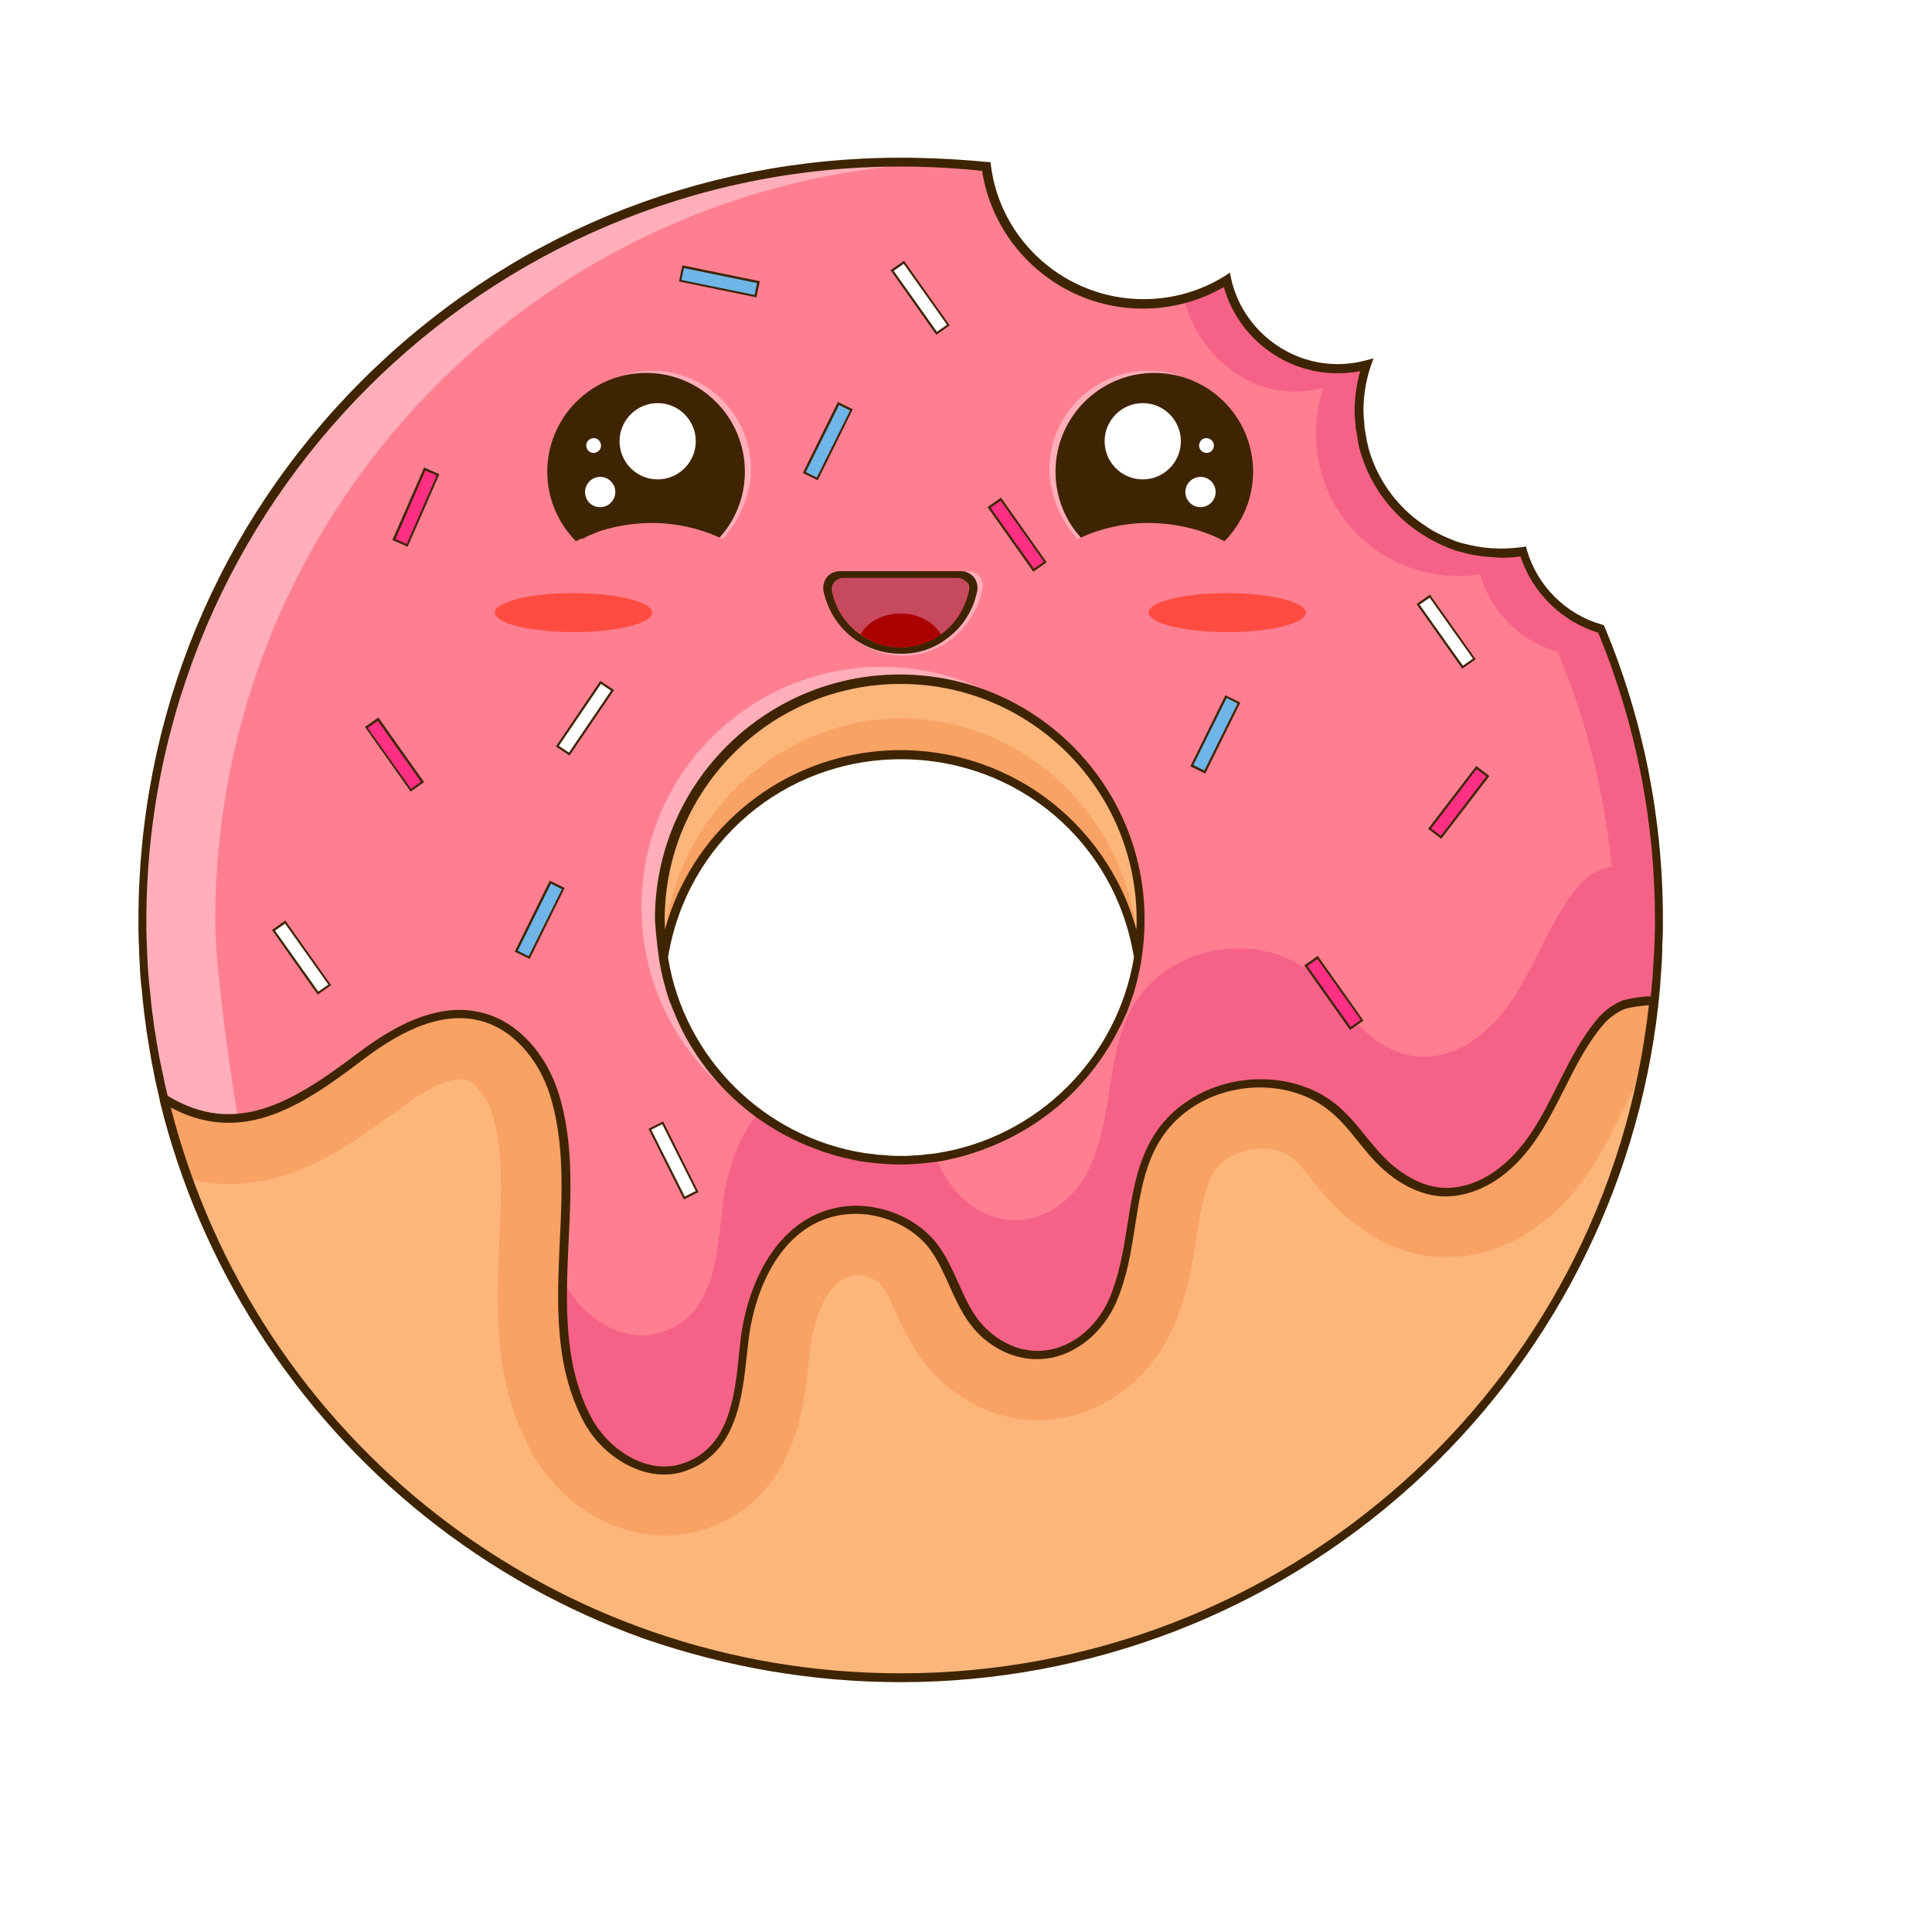 <svg xmlns="http://www.w3.org/2000/svg" xmlns:xlink="http://www.w3.org/1999/xlink" width="256" zoomAndPan="magnify" viewBox="0 0 192 192" height="256" preserveAspectRatio="xMidYMid meet" version="1.0"><defs><clipPath id="cc440596d0"><path d="M 13.758 15.672 L 165.258 15.672 L 165.258 167.172 L 13.758 167.172 Z M 13.758 15.672 " clip-rule="nonzero"/></clipPath></defs><rect x="-19.2" width="230.4" fill="#ffffff" y="-19.2" height="230.4" fill-opacity="1"/><path fill="#fcb679" d="M 159.074 62.516 C 155.348 61.457 152.41 58.547 151.348 54.82 C 150.652 54.941 149.926 54.973 149.168 54.973 C 142.652 54.973 137.168 50.578 135.531 44.578 C 135.473 44.336 135.41 44.094 135.352 43.852 C 135.137 42.883 135.047 41.883 135.047 40.852 C 135.047 39.246 135.32 37.699 135.805 36.277 C 134.867 36.52 133.895 36.641 132.895 36.641 C 127.531 36.641 123.02 32.883 121.898 27.824 C 119.473 29.336 116.625 30.215 113.566 30.215 C 105.594 30.215 98.988 24.277 97.961 16.551 C 95.172 16.246 92.355 16.066 89.477 16.066 C 47.906 16.098 14.18 49.82 14.18 91.422 C 14.18 92.664 14.211 93.906 14.27 95.148 C 14.516 99.969 15.18 104.633 16.27 109.18 C 24.238 142.207 53.996 166.75 89.477 166.75 C 128.23 166.75 160.164 137.477 164.316 99.816 C 164.316 99.723 164.348 99.602 164.348 99.512 C 164.5 98.059 164.621 96.605 164.68 95.148 C 164.742 93.906 164.773 92.664 164.773 91.422 C 164.832 81.18 162.773 71.426 159.074 62.516 Z M 89.508 115.297 C 77.598 115.297 67.691 106.574 65.902 95.148 C 67.691 83.727 77.566 75 89.508 75 C 101.445 75 111.324 83.727 113.109 95.148 C 111.324 106.574 101.414 115.297 89.508 115.297 Z M 89.508 115.297 " fill-opacity="1" fill-rule="nonzero"/><path fill="#f28243" d="M 159.074 62.516 C 155.348 61.457 152.41 58.547 151.348 54.82 C 150.652 54.941 149.926 54.973 149.168 54.973 C 141.348 54.973 135.047 48.641 135.047 40.852 C 135.047 39.246 135.32 37.699 135.805 36.277 C 134.867 36.52 133.895 36.641 132.895 36.641 C 127.531 36.641 123.02 32.883 121.898 27.824 C 119.473 29.336 116.625 30.215 113.566 30.215 C 105.594 30.215 98.988 24.277 97.961 16.551 C 95.172 16.25 92.355 16.066 89.477 16.066 C 47.906 16.098 14.18 49.82 14.18 91.422 C 14.18 97.543 14.906 103.48 16.27 109.18 C 16.938 111.906 17.727 114.57 18.695 117.176 C 20 117.48 21.363 117.664 22.695 117.664 C 29.27 117.664 34.602 114.027 39.543 110.301 C 42.844 107.785 44.723 107.27 45.723 107.27 C 45.934 107.27 46.117 107.301 46.297 107.328 C 47.27 107.602 48.359 108.965 48.902 110.633 C 50.023 114.176 49.844 118.48 49.633 123.023 C 49.328 129.629 48.965 137.113 52.723 144.113 C 55.48 149.266 60.723 152.598 66.086 152.598 C 67.449 152.598 68.812 152.387 70.086 151.961 C 72.871 151.023 76.598 148.812 78.66 143.598 C 79.781 140.719 80.113 137.691 80.387 135.234 C 80.445 134.781 80.477 134.359 80.539 133.934 C 80.902 130.812 82.324 127.238 84.598 126.781 C 84.75 126.754 84.93 126.723 85.113 126.723 C 86.266 126.723 87.324 127.297 87.719 127.844 C 88.145 128.418 88.535 129.328 88.961 130.266 C 89.961 132.508 91.203 135.266 93.93 137.598 C 96.625 139.902 99.84 141.145 103.172 141.145 C 108.809 141.145 114.051 137.539 116.562 131.965 C 117.988 128.781 118.504 125.57 118.957 122.723 C 119.684 118.148 120.141 116.297 122.078 115.055 C 122.988 114.48 124.199 114.148 125.383 114.148 C 126.531 114.148 127.594 114.449 128.32 114.996 C 128.926 115.449 129.594 116.27 130.383 117.238 C 131.289 118.359 132.32 119.633 133.684 120.844 C 136.41 123.238 139.5 124.66 142.684 124.902 C 143.047 124.934 143.441 124.934 143.805 124.934 C 146.863 124.934 150.016 123.875 152.684 121.934 C 157.047 118.812 159.137 114.602 161.016 110.875 C 161.801 109.328 162.527 107.844 163.348 106.633 C 163.801 104.391 164.164 102.09 164.438 99.785 C 164.438 99.695 164.469 99.574 164.469 99.48 C 164.742 96.816 164.895 94.117 164.895 91.391 C 164.832 81.18 162.773 71.426 159.074 62.516 Z M 89.508 115.297 C 76.324 115.297 65.629 104.602 65.629 91.422 C 65.629 78.242 76.324 67.547 89.508 67.547 C 102.688 67.547 113.383 78.242 113.383 91.422 C 113.383 104.602 102.688 115.297 89.508 115.297 Z M 113.109 95.148 C 111.324 83.727 101.445 75 89.508 75 C 77.566 75 67.691 83.727 65.902 95.148 C 66.176 81.395 77.902 70.695 90.84 71.426 C 102.867 72.09 112.898 82.422 113.109 95.148 Z M 113.109 95.148 " fill-opacity="0.38" fill-rule="nonzero"/><path fill="#ff7f91" d="M 159.074 62.516 C 155.348 61.457 152.41 58.547 151.348 54.82 C 150.652 54.941 149.926 54.973 149.168 54.973 C 141.348 54.973 135.047 48.641 135.047 40.852 C 135.047 39.246 135.32 37.699 135.805 36.277 C 134.867 36.52 133.895 36.641 132.895 36.641 C 127.531 36.641 123.02 32.883 121.898 27.824 C 119.473 29.336 116.625 30.215 113.566 30.215 C 105.594 30.215 98.988 24.277 97.961 16.551 C 95.172 16.25 92.355 16.066 89.477 16.066 C 47.906 16.098 14.18 49.82 14.18 91.422 C 14.18 97.543 14.906 103.48 16.27 109.18 C 23.512 113.691 29.574 109.664 35.602 105.117 C 39.18 102.391 43.633 99.875 47.996 101.059 C 51.48 101.996 53.965 105.207 55.055 108.633 C 58.359 118.996 53.145 131.176 58.387 141.055 C 60.207 144.477 64.297 147.023 67.965 145.781 C 73.324 143.992 73.449 137.844 73.992 133.145 C 74.629 127.812 77.324 121.633 83.145 120.418 C 86.656 119.66 90.871 121.148 92.93 124.145 C 94.871 126.934 95.383 130.418 98.02 132.691 C 102.504 136.539 108.23 134.418 110.504 129.328 C 113.535 122.57 111.293 114.176 118.441 109.602 C 122.441 107.059 128.168 106.938 132.047 109.785 C 134.379 111.512 135.715 114.086 137.863 115.965 C 139.352 117.27 141.168 118.27 143.105 118.418 C 145.137 118.602 147.137 117.844 148.773 116.664 C 153.926 112.934 155.016 106.238 158.953 101.543 C 159.59 100.785 160.5 100.117 161.406 99.754 C 161.621 99.664 164.379 99.148 164.316 99.602 C 164.316 99.574 164.348 99.512 164.348 99.453 C 164.621 96.785 164.773 94.09 164.773 91.363 C 164.832 81.18 162.773 71.426 159.074 62.516 Z M 89.508 115.297 C 76.324 115.297 65.629 104.602 65.629 91.422 C 65.629 78.242 76.324 67.547 89.508 67.547 C 102.688 67.547 113.383 78.242 113.383 91.422 C 113.383 104.602 102.688 115.297 89.508 115.297 Z M 89.508 115.297 " fill-opacity="1" fill-rule="nonzero"/><path fill="#ffffff" d="M 87.629 66.273 C 92.93 66.273 97.809 68 101.777 70.91 C 98.203 68.758 93.992 67.516 89.508 67.516 C 76.324 67.516 65.629 78.211 65.629 91.391 C 65.629 99.301 69.449 106.301 75.355 110.633 C 68.387 106.449 63.75 98.848 63.75 90.148 C 63.75 76.969 74.445 66.273 87.629 66.273 Z M 93.113 16.188 C 91.93 16.125 90.719 16.098 89.508 16.098 C 47.906 16.098 14.18 49.82 14.18 91.422 C 14.18 97.543 14.906 103.48 16.27 109.18 C 19.875 111.449 23.633 111.117 23.633 111.117 C 23.633 111.117 21.391 97.543 21.391 91.422 C 21.422 51.031 53.207 18.066 93.113 16.188 Z M 74.023 46.883 C 74.023 49.215 72.902 51.73 71.508 53.426 C 71.629 53.457 71.75 53.547 71.84 53.578 C 73.387 51.852 74.629 49.184 74.629 46.668 C 74.629 41.246 70.234 36.852 64.812 36.852 C 63.602 36.852 62.449 37.062 61.387 37.457 C 62.266 37.184 63.207 37.062 64.176 37.062 C 69.629 37.062 74.023 41.457 74.023 46.883 Z M 114.109 36.852 C 108.688 36.852 104.293 41.246 104.293 46.668 C 104.293 49.184 105.504 51.852 107.082 53.578 C 107.172 53.516 107.324 53.457 107.414 53.426 C 106.051 51.73 104.898 49.246 104.898 46.883 C 104.898 41.457 109.293 37.062 114.715 37.062 C 115.684 37.062 116.625 37.215 117.504 37.457 C 116.473 37.062 115.32 36.852 114.109 36.852 Z M 95.504 57.215 C 96.262 57.215 96.871 57.91 96.719 58.668 C 96.355 60.547 95.262 62.152 93.75 63.215 C 93.535 63.363 93.293 63.516 93.082 63.637 C 92.02 64.215 90.809 64.578 89.508 64.578 C 88.203 64.578 86.992 64.242 85.93 63.637 C 85.688 63.516 85.477 63.363 85.266 63.215 C 84.719 62.82 84.113 62.457 83.508 62 C 83.961 62.605 84.508 63.215 85.113 63.668 C 85.355 63.848 85.566 63.969 85.809 64.121 C 86.961 64.789 88.355 65.152 89.777 65.152 C 91.203 65.152 92.535 64.758 93.688 64.09 C 93.93 63.941 94.172 63.789 94.414 63.605 C 96.051 62.395 97.234 60.578 97.656 58.457 C 97.809 57.609 97.172 56.789 96.324 56.789 L 91.234 56.789 Z M 95.504 57.215 " fill-opacity="0.37" fill-rule="nonzero"/><path fill="#ee4b80" d="M 117.656 29.457 C 117.684 29.52 117.684 29.609 117.715 29.703 C 117.473 29.762 117.23 29.824 116.988 29.883 C 117.23 29.73 117.441 29.578 117.656 29.457 Z M 164.801 89.727 C 164.801 89.605 164.801 89.484 164.801 89.363 C 164.801 88.816 164.77 88.242 164.742 87.695 C 164.742 87.605 164.742 87.543 164.742 87.453 C 164.711 86.938 164.68 86.453 164.648 85.938 C 164.648 85.848 164.648 85.727 164.621 85.637 C 164.59 85.09 164.527 84.543 164.469 84 C 164.469 83.879 164.438 83.758 164.438 83.664 C 164.379 83.152 164.316 82.637 164.258 82.152 C 164.258 82.09 164.258 82.031 164.227 81.969 C 164.164 81.422 164.074 80.879 164.016 80.332 C 163.984 80.211 163.984 80.09 163.953 79.969 C 163.863 79.422 163.773 78.879 163.68 78.363 C 163.68 78.301 163.648 78.273 163.648 78.211 C 163.559 77.727 163.469 77.211 163.379 76.727 C 163.348 76.605 163.316 76.484 163.316 76.363 C 163.227 75.848 163.105 75.332 162.984 74.816 C 162.953 74.695 162.922 74.574 162.895 74.484 C 162.801 74.031 162.68 73.605 162.59 73.184 C 162.559 73.059 162.527 72.938 162.5 72.848 C 162.5 72.816 162.469 72.789 162.469 72.758 C 161.559 69.273 160.438 65.879 159.074 62.605 C 155.348 61.547 152.41 58.637 151.348 54.91 C 150.652 55.031 149.926 55.062 149.168 55.062 C 141.348 55.062 135.047 48.73 135.047 40.941 C 135.047 39.336 135.32 37.793 135.805 36.367 C 134.867 36.609 133.895 36.73 132.895 36.73 C 127.531 36.73 123.02 32.973 121.898 27.914 C 120.625 28.73 119.199 29.336 117.684 29.762 C 118.898 34.699 123.32 38.914 128.625 38.914 C 129.625 38.914 130.594 38.793 131.531 38.551 C 131.047 39.973 130.773 41.52 130.773 43.125 C 130.773 50.941 137.109 57.242 144.895 57.242 C 145.621 57.242 146.348 57.184 147.078 57.094 C 148.168 60.789 151.074 63.727 154.805 64.789 C 157.59 71.484 159.438 78.668 160.164 86.148 C 159.711 86.242 159.316 86.301 159.258 86.332 C 158.348 86.695 157.41 87.363 156.801 88.121 C 152.895 92.816 151.805 99.512 146.621 103.238 C 144.984 104.422 142.957 105.148 140.957 104.996 C 138.984 104.844 137.168 103.844 135.715 102.543 C 133.562 100.633 132.23 98.059 129.895 96.359 C 126.02 93.512 120.293 93.633 116.293 96.18 C 109.141 100.723 111.383 109.148 108.352 115.906 C 106.051 120.996 100.355 123.117 95.871 119.27 C 94.566 118.148 93.75 116.691 93.051 115.207 C 91.898 115.391 90.688 115.48 89.477 115.48 C 84.113 115.48 79.176 113.723 75.203 110.754 C 73.234 113.301 72.176 116.664 71.812 119.754 C 71.234 124.48 71.145 130.602 65.781 132.387 C 62.113 133.629 58.023 131.055 56.207 127.66 C 56.117 127.48 56.023 127.297 55.934 127.086 C 55.812 132.023 56.086 136.844 58.387 141.234 C 60.207 144.66 64.297 147.203 67.965 145.961 C 73.324 144.176 73.449 138.023 73.992 133.328 C 74.629 127.996 77.324 121.812 83.145 120.602 C 86.656 119.844 90.871 121.328 92.93 124.328 C 94.871 127.117 95.383 130.602 98.02 132.871 C 102.504 136.723 108.23 134.602 110.504 129.508 C 113.535 122.754 111.293 114.359 118.441 109.785 C 122.441 107.238 128.168 107.117 132.047 109.965 C 134.379 111.691 135.715 114.27 137.863 116.148 C 139.352 117.449 141.168 118.449 143.105 118.602 C 145.137 118.785 147.137 118.027 148.773 116.844 C 153.926 113.117 155.016 106.422 158.953 101.723 C 159.316 101.301 159.801 100.875 160.285 100.543 C 160.348 100.512 160.41 100.48 160.469 100.422 C 160.531 100.391 160.559 100.359 160.621 100.332 C 160.68 100.301 160.742 100.27 160.773 100.238 C 160.832 100.211 160.895 100.18 160.953 100.148 C 161.016 100.117 161.043 100.09 161.105 100.09 C 161.195 100.027 161.316 99.996 161.406 99.938 C 161.621 99.848 164.379 99.332 164.316 99.785 C 164.316 99.754 164.348 99.695 164.348 99.633 C 164.621 96.969 164.77 94.27 164.77 91.543 C 164.832 90.848 164.801 90.27 164.801 89.727 Z M 164.801 89.727 " fill-opacity="0.55" fill-rule="nonzero"/><path fill="#3f2401" d="M 74.023 46.883 C 74.023 49.395 73.082 51.699 71.508 53.426 C 69.539 52.516 67.176 51.973 64.844 51.973 C 62.113 51.973 59.359 52.637 57.238 53.789 C 55.48 52.004 54.387 49.578 54.387 46.883 C 54.387 41.457 58.781 37.062 64.207 37.062 C 69.629 37.062 74.023 41.457 74.023 46.883 Z M 57.844 53.578 C 58.449 53.246 59.086 52.973 59.781 52.73 C 59.086 52.941 58.418 53.215 57.781 53.516 C 57.812 53.516 57.844 53.547 57.844 53.578 Z M 104.898 46.883 C 104.898 49.395 105.84 51.699 107.414 53.426 C 109.383 52.516 111.746 51.973 114.078 51.973 C 116.805 51.973 119.562 52.637 121.684 53.789 C 123.441 52.004 124.531 49.578 124.531 46.883 C 124.531 41.457 120.141 37.062 114.715 37.062 C 109.293 37.062 104.898 41.457 104.898 46.883 Z M 93.293 64 C 93.566 63.848 93.777 63.699 93.992 63.547 C 95.625 62.395 96.719 60.699 97.113 58.73 C 97.203 58.242 97.082 57.758 96.777 57.363 C 96.445 56.973 95.992 56.758 95.477 56.758 L 83.477 56.758 C 82.961 56.758 82.508 56.973 82.172 57.363 C 81.871 57.758 81.75 58.242 81.84 58.73 C 82.234 60.668 83.355 62.395 84.961 63.547 C 85.172 63.699 85.414 63.848 85.688 64 C 86.84 64.637 88.145 64.969 89.477 64.969 C 90.84 65 92.141 64.668 93.293 64 Z M 95.504 57.637 C 95.75 57.637 95.961 57.758 96.141 57.941 C 96.293 58.121 96.355 58.363 96.293 58.578 C 95.961 60.305 94.961 61.82 93.508 62.848 C 93.324 63 93.113 63.121 92.871 63.242 C 91.84 63.82 90.688 64.121 89.508 64.121 C 88.324 64.121 87.172 63.82 86.145 63.242 C 85.902 63.121 85.719 62.969 85.508 62.848 C 84.051 61.82 83.082 60.305 82.719 58.578 C 82.66 58.363 82.719 58.121 82.871 57.941 C 83.023 57.758 83.266 57.637 83.508 57.637 Z M 95.504 57.637 " fill-opacity="1" fill-rule="nonzero"/><path fill="#ffffff" d="M 61.57 43.852 C 61.57 41.762 63.266 40.062 65.355 40.062 C 67.449 40.062 69.145 41.762 69.145 43.852 C 69.145 45.941 67.449 47.641 65.355 47.641 C 63.266 47.641 61.57 45.941 61.57 43.852 Z M 60.086 50.336 C 60.871 50.094 61.328 49.246 61.086 48.457 C 60.844 47.668 59.992 47.215 59.207 47.457 C 58.418 47.699 57.965 48.547 58.207 49.336 C 58.418 50.125 59.266 50.578 60.086 50.336 Z M 58.871 45.004 C 59.266 45.062 59.66 44.789 59.723 44.398 C 59.781 44.004 59.508 43.609 59.117 43.547 C 58.723 43.488 58.328 43.762 58.266 44.156 C 58.207 44.547 58.48 44.941 58.871 45.004 Z M 117.352 43.852 C 117.352 41.762 115.656 40.062 113.566 40.062 C 111.473 40.062 109.777 41.762 109.777 43.852 C 109.777 45.941 111.473 47.641 113.566 47.641 C 115.656 47.641 117.352 45.941 117.352 43.852 Z M 120.746 49.336 C 120.988 48.547 120.535 47.699 119.746 47.457 C 118.957 47.215 118.109 47.668 117.867 48.457 C 117.625 49.246 118.078 50.094 118.867 50.336 C 119.656 50.578 120.504 50.125 120.746 49.336 Z M 120.625 44.156 C 120.562 43.762 120.168 43.488 119.777 43.547 C 119.383 43.609 119.109 44.004 119.172 44.398 C 119.23 44.789 119.625 45.062 120.02 45.004 C 120.441 44.941 120.684 44.547 120.625 44.156 Z M 120.625 44.156 " fill-opacity="1" fill-rule="nonzero"/><path fill="#c7495d" d="M 95.141 57.426 C 95.871 57.426 96.414 58.094 96.262 58.789 C 95.898 60.547 94.898 62.062 93.477 63.062 C 93.262 63.215 93.051 63.336 92.84 63.457 C 91.84 64 90.688 64.336 89.477 64.336 C 88.266 64.336 87.113 64.031 86.113 63.457 C 85.902 63.336 85.688 63.215 85.477 63.062 C 84.051 62.062 83.051 60.547 82.688 58.789 C 82.539 58.094 83.113 57.426 83.809 57.426 Z M 95.141 57.426 " fill-opacity="1" fill-rule="nonzero"/><path fill="#ab0000" d="M 93.508 63.062 C 93.293 63.215 93.082 63.336 92.871 63.457 C 91.871 64 90.719 64.336 89.508 64.336 C 88.293 64.336 87.145 64.031 86.145 63.457 C 85.93 63.336 85.719 63.215 85.508 63.062 C 86.172 61.82 87.719 60.973 89.508 60.973 C 91.293 60.973 92.84 61.848 93.508 63.062 Z M 93.508 63.062 " fill-opacity="1" fill-rule="nonzero"/><path fill="#ff4c40" d="M 64.812 60.879 C 64.812 61.941 61.297 62.82 56.996 62.82 C 52.691 62.82 49.176 61.941 49.176 60.879 C 49.176 59.82 52.691 58.941 56.996 58.941 C 61.297 58.941 64.812 59.82 64.812 60.879 Z M 114.141 60.879 C 114.141 61.941 117.656 62.82 121.957 62.82 C 126.289 62.82 129.773 61.941 129.773 60.879 C 129.773 59.82 126.262 58.941 121.957 58.941 C 117.625 58.941 114.141 59.82 114.141 60.879 Z M 114.141 60.879 " fill-opacity="1" fill-rule="nonzero"/><path fill="#ffffff" d="M 94.262 32.277 L 93.113 33.094 L 88.656 26.883 L 89.809 26.066 Z M 142.105 59.242 L 140.957 60.062 L 145.379 66.305 L 146.531 65.484 Z M 28.332 91.633 L 27.18 92.453 L 31.602 98.695 L 32.754 97.875 Z M 60.871 68.637 L 59.691 67.848 L 55.387 74.152 L 56.57 74.938 Z M 65.871 111.57 L 64.602 112.207 L 68.023 119.055 L 69.297 118.418 Z M 65.871 111.57 " fill-opacity="1" fill-rule="nonzero"/><path fill="#ff3083" d="M 103.867 55.852 L 102.719 56.668 L 98.293 50.457 L 99.445 49.637 Z M 37.57 71.484 L 36.422 72.305 L 40.844 78.543 L 41.996 77.727 Z M 147.863 77.152 L 146.742 76.273 L 142.078 82.332 L 143.199 83.211 Z M 130.926 95.148 L 129.773 95.969 L 134.199 102.211 L 135.352 101.391 Z M 43.512 47.184 L 42.207 46.609 L 39.148 53.609 L 40.449 54.184 Z M 43.512 47.184 " fill-opacity="1" fill-rule="nonzero"/><path fill="#6fb5e7" d="M 81.234 47.578 L 79.961 46.941 L 83.355 40.094 L 84.629 40.73 Z M 123.141 69.879 L 121.867 69.242 L 118.473 76.09 L 119.746 76.727 Z M 55.996 88.301 L 54.723 87.664 L 51.328 94.543 L 52.602 95.18 Z M 75.082 29.43 L 75.355 28.035 L 67.871 26.52 L 67.598 27.914 Z M 75.082 29.43 " fill-opacity="1" fill-rule="nonzero"/><g clip-path="url(#cc440596d0)"><path fill="#3f2401" d="M 93.051 33.277 L 88.508 26.852 L 89.84 25.914 L 94.383 32.336 Z M 88.809 26.914 L 93.113 32.973 L 94.113 32.277 L 89.809 26.215 Z M 145.32 66.457 L 140.773 60.031 L 142.105 59.094 L 146.652 65.516 Z M 141.078 60.094 L 145.379 66.152 L 146.379 65.457 L 142.078 59.395 Z M 31.574 98.848 L 27.027 92.422 L 28.359 91.484 L 32.906 97.906 Z M 27.332 92.484 L 31.633 98.543 L 32.633 97.848 L 28.332 91.785 Z M 56.602 75.09 L 55.238 74.184 L 59.66 67.668 L 61.023 68.574 Z M 55.539 74.121 L 56.539 74.789 L 60.723 68.637 L 59.723 67.969 Z M 67.965 119.207 L 64.449 112.18 L 65.902 111.449 L 69.418 118.48 Z M 64.723 112.27 L 68.055 118.906 L 69.145 118.359 L 65.812 111.723 Z M 102.688 56.82 L 98.141 50.395 L 99.477 49.457 L 104.02 55.879 Z M 98.445 50.457 L 102.746 56.516 L 103.746 55.82 L 99.445 49.762 Z M 40.812 78.668 L 36.27 72.242 L 37.602 71.305 L 42.148 77.727 Z M 36.543 72.332 L 40.844 78.395 L 41.844 77.695 L 37.543 71.637 Z M 143.227 83.363 L 141.926 82.363 L 146.711 76.121 L 148.016 77.121 Z M 142.227 82.332 L 143.199 83.059 L 147.711 77.152 L 146.742 76.426 Z M 134.168 102.359 L 129.625 95.938 L 130.957 94.996 L 135.5 101.422 Z M 129.926 95.996 L 134.23 102.059 L 135.23 101.359 L 130.926 95.301 Z M 40.512 54.336 L 38.996 53.668 L 42.148 46.457 L 43.664 47.125 Z M 39.301 53.578 L 40.422 54.062 L 43.391 47.246 L 42.27 46.762 Z M 81.266 47.73 L 79.781 47.004 L 83.266 39.941 L 84.75 40.668 Z M 80.082 46.91 L 81.172 47.457 L 84.477 40.793 L 83.387 40.246 Z M 119.777 76.879 L 118.293 76.152 L 121.777 69.09 L 123.262 69.82 Z M 118.594 76.031 L 119.684 76.574 L 122.988 69.91 L 121.898 69.363 Z M 52.633 95.301 L 51.148 94.574 L 54.633 87.512 L 56.117 88.242 Z M 51.449 94.484 L 52.539 95.027 L 55.844 88.363 L 54.754 87.816 Z M 75.176 29.551 L 67.477 27.973 L 67.812 26.367 L 75.508 27.945 Z M 67.719 27.824 L 74.992 29.309 L 75.234 28.125 L 67.965 26.641 Z M 165.074 96.664 C 165.105 96.211 165.137 95.785 165.164 95.332 C 165.164 95.27 165.164 95.211 165.164 95.148 C 165.195 94.754 165.195 94.363 165.195 93.969 C 165.195 93.754 165.227 93.574 165.227 93.363 C 165.258 92.695 165.258 92.059 165.258 91.391 C 165.258 81.332 163.316 71.547 159.469 62.305 L 159.379 62.121 L 159.164 62.062 C 155.621 61.062 152.773 58.215 151.742 54.668 L 151.652 54.305 L 151.289 54.367 C 150.59 54.457 149.895 54.516 149.199 54.516 C 148.984 54.516 148.773 54.516 148.562 54.488 C 148.469 54.488 148.41 54.488 148.32 54.488 C 148.199 54.488 148.047 54.457 147.926 54.457 C 147.832 54.457 147.742 54.426 147.621 54.426 C 147.531 54.426 147.41 54.395 147.32 54.395 C 147.199 54.367 147.105 54.367 146.984 54.336 C 146.895 54.336 146.832 54.305 146.742 54.305 C 146.258 54.215 145.773 54.094 145.289 53.973 C 145.289 53.973 145.289 53.973 145.258 53.973 C 145.105 53.91 144.926 53.879 144.773 53.82 C 144.742 53.82 144.711 53.789 144.684 53.789 C 144.531 53.73 144.379 53.668 144.227 53.609 C 144.199 53.609 144.199 53.578 144.168 53.578 C 143.531 53.336 142.926 53.031 142.32 52.699 C 142.289 52.668 142.227 52.637 142.199 52.609 C 142.078 52.547 141.984 52.488 141.895 52.426 C 141.836 52.367 141.742 52.336 141.684 52.273 C 141.594 52.215 141.5 52.152 141.41 52.094 C 141.32 52.031 141.227 51.973 141.105 51.879 C 141.047 51.852 140.984 51.789 140.926 51.758 C 138.684 50.062 136.957 47.668 136.109 44.91 C 136.109 44.883 136.078 44.82 136.078 44.789 C 136.016 44.641 135.988 44.488 135.957 44.336 C 135.926 44.215 135.895 44.094 135.867 43.941 C 135.836 43.852 135.805 43.73 135.805 43.641 C 135.773 43.52 135.773 43.398 135.742 43.305 C 135.715 43.184 135.715 43.062 135.684 42.941 C 135.652 42.82 135.652 42.699 135.621 42.609 C 135.621 42.488 135.594 42.367 135.594 42.246 C 135.594 42.094 135.562 41.941 135.562 41.82 C 135.562 41.73 135.531 41.641 135.531 41.547 C 135.531 41.305 135.5 41.062 135.5 40.82 C 135.5 39.305 135.742 37.793 136.23 36.367 L 136.5 35.609 L 135.715 35.82 C 134.805 36.062 133.867 36.184 132.926 36.184 C 127.895 36.184 123.441 32.609 122.352 27.703 L 122.23 27.094 L 121.715 27.43 C 119.293 28.945 116.504 29.73 113.625 29.73 C 105.988 29.73 99.445 24.035 98.477 16.461 L 98.445 16.125 L 98.113 16.098 C 95.234 15.824 92.355 15.672 89.508 15.672 C 69.266 15.672 50.238 23.551 35.938 37.852 C 21.633 52.152 13.758 71.184 13.758 91.422 C 13.758 92.121 13.758 92.816 13.785 93.512 C 13.785 93.727 13.816 93.938 13.816 94.148 C 13.816 94.484 13.848 94.848 13.848 95.18 C 13.848 95.332 13.879 95.512 13.879 95.664 C 13.879 95.875 13.906 96.09 13.906 96.301 C 13.938 96.816 13.969 97.332 14.027 97.848 C 14.059 98.027 14.059 98.211 14.09 98.391 C 14.148 99.059 14.211 99.695 14.301 100.359 C 14.301 100.391 14.301 100.422 14.301 100.453 C 14.395 101.148 14.484 101.816 14.574 102.512 C 14.605 102.695 14.637 102.875 14.664 103.086 C 14.758 103.574 14.816 104.086 14.906 104.574 C 14.938 104.816 15 105.027 15.027 105.27 C 15.121 105.754 15.211 106.207 15.301 106.695 C 15.332 106.906 15.391 107.117 15.422 107.328 C 15.574 107.996 15.727 108.664 15.879 109.328 L 15.906 109.512 C 19.848 125.66 29.211 140.297 42.301 150.75 C 48.875 155.992 56.176 160.051 64.055 162.871 C 72.234 165.688 80.781 167.172 89.508 167.172 C 108.262 167.172 126.262 160.266 140.199 147.719 C 154.016 135.266 162.742 118.27 164.801 99.875 L 164.801 99.785 C 164.801 99.723 164.832 99.633 164.832 99.574 C 164.832 99.574 164.832 99.574 164.832 99.543 C 164.895 98.848 164.984 98.18 165.016 97.48 C 165.043 97.211 165.043 96.938 165.074 96.664 Z M 89.508 16.551 C 92.203 16.551 94.93 16.703 97.598 16.977 C 98.809 24.793 105.594 30.672 113.566 30.672 C 116.414 30.672 119.172 29.945 121.625 28.52 C 123.02 33.52 127.652 37.094 132.895 37.094 C 133.652 37.094 134.41 37.035 135.168 36.883 C 134.805 38.184 134.621 39.52 134.621 40.883 C 134.621 41.125 134.621 41.398 134.652 41.641 C 134.652 41.73 134.684 41.82 134.684 41.941 C 134.684 42.094 134.715 42.246 134.715 42.398 C 134.715 42.52 134.746 42.641 134.773 42.762 C 134.805 42.883 134.805 43.004 134.836 43.125 C 134.867 43.246 134.867 43.367 134.895 43.488 C 134.926 43.609 134.926 43.73 134.957 43.852 C 134.957 43.883 134.957 43.91 134.957 43.941 C 134.988 44.125 135.047 44.305 135.078 44.488 C 135.078 44.488 135.078 44.52 135.078 44.52 C 135.109 44.578 135.109 44.641 135.137 44.699 C 135.168 44.82 135.199 44.941 135.258 45.094 C 135.258 45.125 135.289 45.184 135.289 45.215 C 136.23 48.184 138.047 50.699 140.441 52.488 C 140.5 52.516 140.562 52.578 140.621 52.609 C 140.742 52.699 140.836 52.758 140.957 52.852 C 141.047 52.91 141.137 52.973 141.227 53.031 C 141.32 53.094 141.379 53.125 141.473 53.184 C 141.594 53.246 141.684 53.305 141.805 53.395 C 141.863 53.426 141.895 53.457 141.957 53.488 C 142.594 53.852 143.227 54.152 143.895 54.426 C 143.926 54.426 143.957 54.457 143.957 54.457 C 144.105 54.516 144.289 54.578 144.441 54.637 C 144.469 54.637 144.5 54.668 144.531 54.668 C 144.715 54.73 144.863 54.789 145.047 54.82 C 145.047 54.82 145.078 54.82 145.078 54.82 C 145.59 54.973 146.078 55.094 146.621 55.184 C 146.711 55.184 146.773 55.215 146.863 55.215 C 146.984 55.246 147.105 55.246 147.227 55.273 C 147.348 55.305 147.441 55.305 147.562 55.305 C 147.652 55.305 147.773 55.336 147.863 55.336 C 148.016 55.336 148.137 55.367 148.289 55.367 C 148.379 55.367 148.441 55.367 148.531 55.395 C 148.742 55.395 148.984 55.426 149.227 55.426 C 149.863 55.426 150.469 55.395 151.105 55.305 C 152.289 58.91 155.195 61.758 158.832 62.879 C 162.559 71.938 164.469 81.543 164.469 91.422 C 164.469 92.059 164.469 92.664 164.438 93.301 C 164.438 93.484 164.438 93.695 164.406 93.875 C 164.406 94.301 164.379 94.754 164.348 95.18 C 164.316 95.875 164.258 96.543 164.227 97.211 C 164.227 97.391 164.195 97.605 164.164 97.785 C 164.137 98.211 164.105 98.602 164.043 99.027 C 163.043 98.969 161.379 99.391 161.348 99.391 C 160.379 99.754 159.379 100.48 158.711 101.301 C 157.074 103.27 155.926 105.574 154.805 107.816 C 153.168 111.117 151.59 114.207 148.621 116.359 C 146.926 117.57 145.016 118.176 143.227 118.027 C 141.105 117.844 139.352 116.633 138.23 115.664 C 137.289 114.844 136.5 113.844 135.715 112.906 C 134.746 111.691 133.715 110.422 132.379 109.449 C 128.504 106.602 122.594 106.512 118.293 109.238 C 113.504 112.27 112.777 117.055 112.051 121.66 C 111.656 124.176 111.23 126.781 110.203 129.145 C 109.051 131.691 106.961 133.539 104.566 134.086 C 102.414 134.57 100.234 133.965 98.383 132.387 C 96.84 131.086 96.051 129.328 95.234 127.48 C 94.688 126.266 94.141 125.055 93.355 123.934 C 91.234 120.875 86.902 119.238 83.113 120.027 C 77.113 121.297 74.266 127.629 73.598 133.145 C 73.539 133.602 73.508 134.055 73.449 134.539 C 72.992 138.934 72.449 143.902 67.844 145.445 C 64.328 146.629 60.48 144.082 58.781 140.902 C 55.934 135.57 56.238 129.359 56.508 123.391 C 56.754 118.418 56.996 113.27 55.48 108.543 C 54.207 104.602 51.391 101.574 48.117 100.695 C 47.297 100.48 46.512 100.359 45.691 100.359 C 41.723 100.359 37.996 102.816 35.359 104.816 C 29.148 109.48 23.453 113.027 16.664 108.906 C 16.637 108.785 16.605 108.664 16.574 108.543 C 16.453 108.027 16.332 107.512 16.242 106.996 C 16.18 106.785 16.148 106.543 16.09 106.328 C 16 105.875 15.906 105.422 15.816 104.996 C 15.785 104.754 15.727 104.543 15.695 104.301 C 15.605 103.785 15.516 103.301 15.453 102.785 C 15.422 102.633 15.391 102.453 15.363 102.301 C 15.27 101.633 15.18 100.938 15.09 100.27 C 15.09 100.18 15.059 100.09 15.059 99.996 C 15 99.422 14.938 98.848 14.879 98.238 C 14.848 98.059 14.848 97.848 14.816 97.664 C 14.785 97.18 14.727 96.664 14.695 96.18 C 14.695 95.969 14.664 95.754 14.664 95.574 C 14.637 95.09 14.605 94.574 14.605 94.09 C 14.605 93.875 14.574 93.664 14.574 93.484 C 14.543 92.785 14.543 92.121 14.543 91.422 C 14.637 50.125 48.207 16.551 89.508 16.551 Z M 163.953 99.664 L 163.953 99.695 C 163.953 99.664 163.953 99.602 163.953 99.574 L 163.984 99.574 C 163.953 99.602 163.953 99.633 163.953 99.664 Z M 89.508 166.293 C 55.145 166.293 25.453 143.203 16.969 110.059 C 20.059 111.723 23.211 112.027 26.543 110.965 C 29.844 109.906 32.965 107.664 35.875 105.453 C 38.906 103.148 43.422 100.238 47.875 101.48 C 50.875 102.301 53.449 105.086 54.633 108.754 C 56.086 113.328 55.875 118.391 55.633 123.297 C 55.359 129.418 55.055 135.723 57.996 141.266 C 59.508 144.145 62.723 146.539 65.992 146.539 C 66.691 146.539 67.387 146.445 68.055 146.203 C 73.176 144.477 73.75 138.992 74.234 134.57 C 74.297 134.086 74.324 133.629 74.387 133.176 C 75.023 127.965 77.66 121.965 83.203 120.812 C 86.688 120.086 90.629 121.57 92.566 124.359 C 93.293 125.418 93.84 126.633 94.355 127.781 C 95.172 129.629 96.051 131.539 97.719 132.992 C 99.777 134.75 102.23 135.418 104.656 134.902 C 107.293 134.297 109.625 132.297 110.898 129.48 C 111.988 127.023 112.414 124.359 112.809 121.781 C 113.535 117.148 114.23 112.785 118.656 109.938 C 122.656 107.391 128.168 107.449 131.773 110.117 C 133.016 111.027 133.957 112.18 134.957 113.422 C 135.742 114.391 136.562 115.422 137.562 116.297 C 138.773 117.359 140.715 118.66 143.047 118.875 C 145.016 119.027 147.137 118.391 149.016 117.055 C 152.168 114.785 153.832 111.449 155.469 108.207 C 156.559 106.027 157.711 103.754 159.289 101.875 C 159.863 101.18 160.742 100.543 161.559 100.238 C 161.832 100.148 163.285 99.906 163.863 99.906 C 159.652 137.781 127.684 166.293 89.508 166.293 Z M 65.477 95.148 L 65.477 95.211 C 65.598 95.969 65.75 96.727 65.934 97.453 C 65.934 97.48 65.965 97.543 65.965 97.574 C 66.055 97.906 66.145 98.238 66.234 98.543 C 66.266 98.602 66.297 98.695 66.297 98.754 C 66.387 99.059 66.477 99.359 66.598 99.633 C 66.629 99.695 66.66 99.785 66.691 99.848 C 66.812 100.148 66.902 100.453 67.055 100.723 C 67.086 100.785 67.113 100.844 67.113 100.906 C 67.234 101.211 67.387 101.543 67.539 101.844 C 67.539 101.875 67.57 101.906 67.57 101.938 C 68.992 104.906 71.055 107.602 73.598 109.785 C 75.812 111.691 78.355 113.18 81.051 114.176 C 81.234 114.238 81.445 114.301 81.629 114.391 C 81.781 114.449 81.93 114.512 82.082 114.543 C 82.293 114.602 82.539 114.664 82.75 114.754 C 82.902 114.785 83.023 114.844 83.172 114.875 C 83.387 114.934 83.629 114.996 83.871 115.055 C 84.023 115.086 84.145 115.117 84.293 115.148 C 84.508 115.207 84.75 115.238 84.961 115.297 C 85.113 115.328 85.266 115.359 85.414 115.391 C 85.629 115.422 85.84 115.449 86.051 115.48 C 86.234 115.512 86.414 115.543 86.598 115.543 C 86.777 115.57 86.992 115.602 87.172 115.602 C 87.387 115.633 87.629 115.633 87.84 115.664 C 87.992 115.664 88.145 115.691 88.293 115.691 C 88.688 115.723 89.082 115.723 89.477 115.723 C 89.871 115.723 90.266 115.723 90.656 115.691 C 90.809 115.691 90.961 115.664 91.113 115.664 C 91.324 115.633 91.566 115.633 91.777 115.602 C 91.961 115.57 92.172 115.57 92.355 115.543 C 92.535 115.512 92.719 115.512 92.898 115.48 C 93.113 115.449 93.324 115.422 93.535 115.391 C 93.688 115.359 93.84 115.328 93.992 115.297 C 94.203 115.27 94.445 115.207 94.656 115.148 C 94.809 115.117 94.93 115.086 95.082 115.055 C 95.324 114.996 95.535 114.934 95.777 114.875 C 95.93 114.844 96.051 114.785 96.172 114.754 C 96.383 114.691 96.625 114.633 96.84 114.543 C 96.992 114.48 97.141 114.449 97.293 114.391 C 97.477 114.328 97.688 114.27 97.867 114.176 C 100.566 113.18 103.109 111.691 105.324 109.785 C 107.867 107.602 109.898 104.906 111.352 101.938 C 111.383 101.906 111.383 101.875 111.414 101.844 C 111.566 101.543 111.688 101.238 111.836 100.906 C 111.867 100.844 111.898 100.785 111.93 100.723 C 112.051 100.422 112.172 100.148 112.262 99.848 C 112.293 99.754 112.32 99.695 112.352 99.602 C 112.441 99.301 112.566 99.027 112.656 98.727 C 112.688 98.664 112.715 98.574 112.715 98.512 C 112.809 98.211 112.898 97.875 112.988 97.543 C 112.988 97.48 113.02 97.453 113.02 97.391 C 113.199 96.664 113.352 95.906 113.473 95.148 L 113.473 95.09 C 113.656 93.875 113.746 92.633 113.746 91.363 C 113.746 77.938 102.84 67.031 89.414 67.031 C 75.992 67.031 65.086 77.938 65.086 91.363 C 65.176 92.695 65.297 93.938 65.477 95.148 Z M 93.082 114.602 C 92.719 114.664 92.387 114.691 92.02 114.723 C 91.961 114.723 91.898 114.723 91.871 114.754 C 91.566 114.785 91.234 114.812 90.93 114.812 C 90.84 114.812 90.777 114.812 90.688 114.844 C 90.293 114.875 89.93 114.875 89.535 114.875 C 89.145 114.875 88.75 114.875 88.387 114.844 C 88.293 114.844 88.234 114.844 88.145 114.812 C 87.84 114.785 87.508 114.785 87.203 114.754 C 87.145 114.754 87.082 114.754 87.051 114.723 C 86.688 114.691 86.355 114.633 85.992 114.602 C 75.961 113.055 67.992 105.148 66.387 95.148 C 68.234 83.727 77.961 75.453 89.535 75.453 C 101.141 75.453 110.867 83.727 112.688 95.148 C 111.051 105.148 103.109 113.055 93.082 114.602 Z M 89.508 67.969 C 102.445 67.969 112.957 78.484 112.957 91.422 C 112.957 91.754 112.957 92.059 112.93 92.363 C 111.656 87.758 109.02 83.605 105.383 80.453 C 100.961 76.637 95.324 74.547 89.508 74.547 C 83.688 74.547 78.023 76.637 73.629 80.453 C 69.961 83.605 67.355 87.758 66.086 92.363 C 66.086 92.059 66.055 91.727 66.055 91.422 C 66.055 78.484 76.566 67.969 89.508 67.969 Z M 89.508 67.969 " fill-opacity="1" fill-rule="nonzero"/></g></svg>